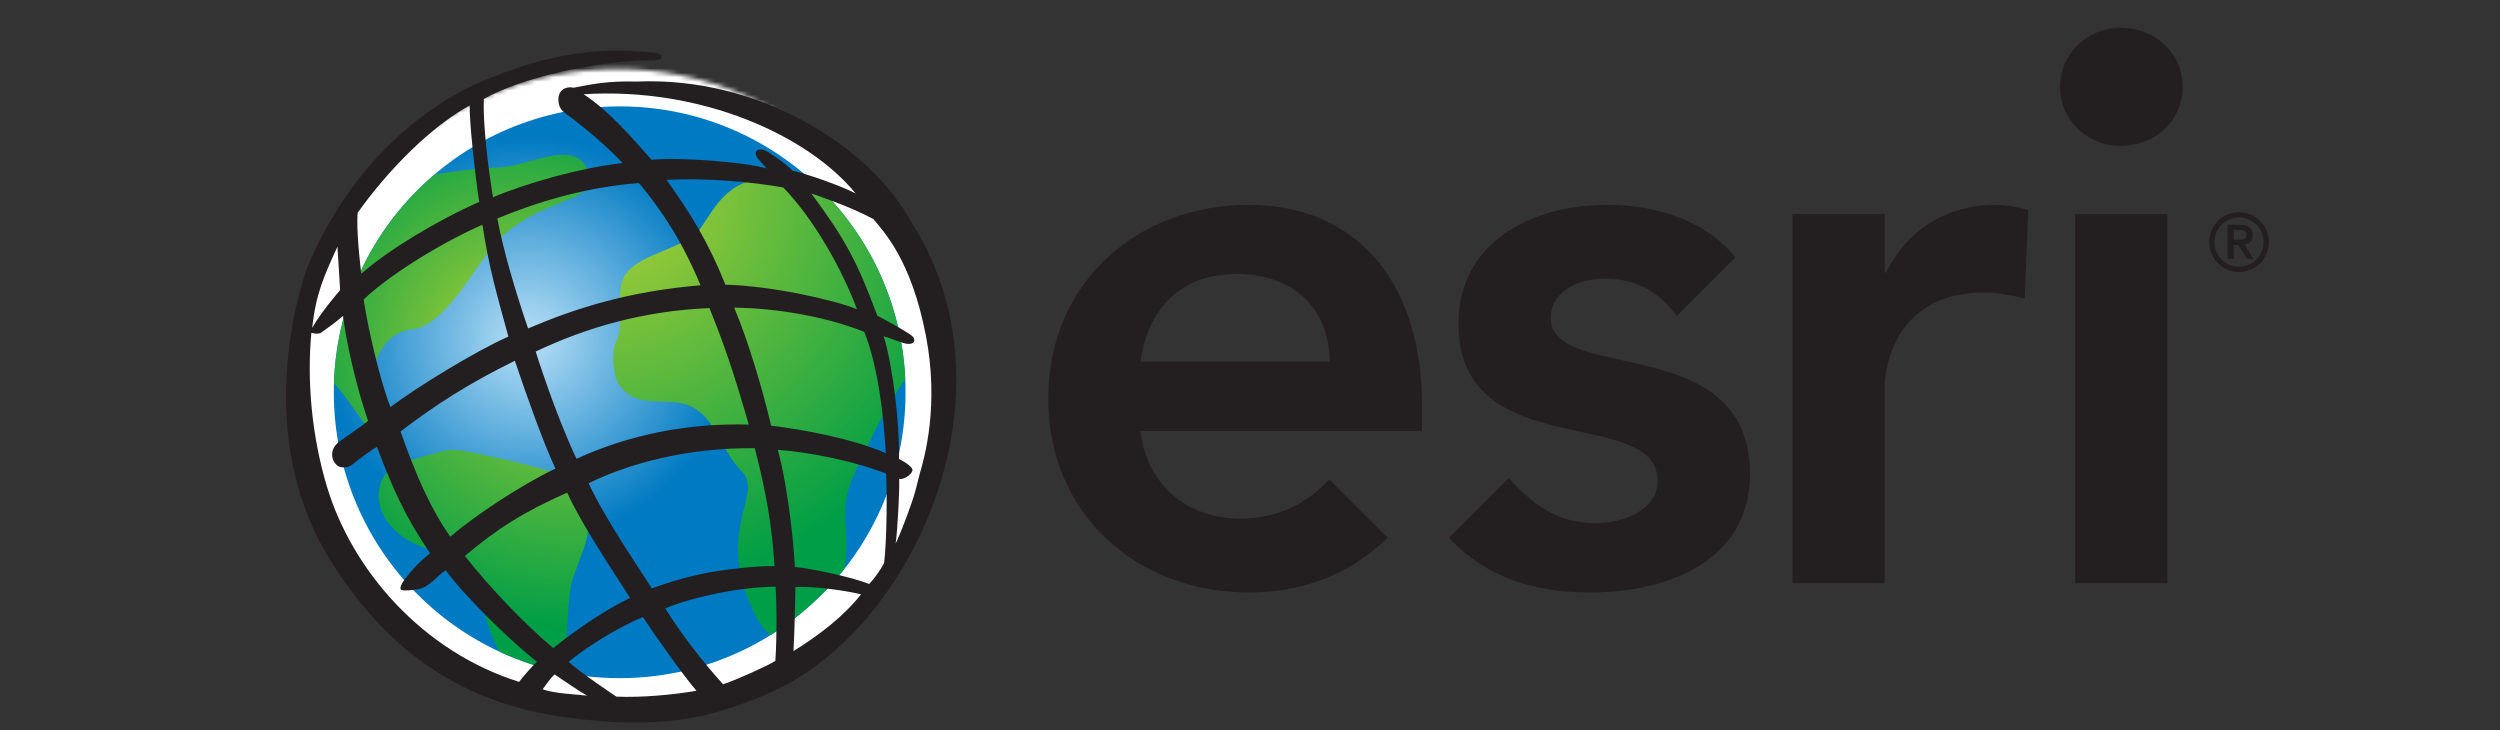 <?xml version="1.0" encoding="utf-8"?>
<!-- Generator: Adobe Illustrator 16.0.0, SVG Export Plug-In . SVG Version: 6.00 Build 0)  -->
<!DOCTYPE svg PUBLIC "-//W3C//DTD SVG 1.1//EN" "http://www.w3.org/Graphics/SVG/1.1/DTD/svg11.dtd">
<svg version="1.1" id="Layer_1" xmlns="http://www.w3.org/2000/svg" xmlns:xlink="http://www.w3.org/1999/xlink" x="0px" y="0px"
	 width="565px" height="165px" viewBox="0 0 565 165" enable-background="new 0 0 565 165" xml:space="preserve">
<rect x="0" y="0" width="565" height="165" fill="#333333" stroke="none"/>
<rect x="12.016" y="-33.839" fill="none" width="539.984" height="241.28"/>
<defs>
	<filter id="Adobe_OpacityMaskFilter" filterUnits="userSpaceOnUse" x="64.407" y="12.957" width="149.938" height="149.938">
		<feColorMatrix  type="matrix" values="1 0 0 0 0  0 1 0 0 0  0 0 1 0 0  0 0 0 1 0"/>
	</filter>
</defs>
<mask maskUnits="userSpaceOnUse" x="64.407" y="12.957" width="149.938" height="149.938" id="SVGID_1_">
	<g filter="url(#Adobe_OpacityMaskFilter)">
		<radialGradient id="SVGID_2_" cx="139.376" cy="88.518" r="72.932" gradientUnits="userSpaceOnUse">
			<stop  offset="0.945" style="stop-color:#FFFFFF"/>
			<stop  offset="0.946" style="stop-color:#F8F8F8"/>
			<stop  offset="0.95" style="stop-color:#C4C4C4"/>
			<stop  offset="0.954" style="stop-color:#969696"/>
			<stop  offset="0.959" style="stop-color:#6D6D6D"/>
			<stop  offset="0.964" style="stop-color:#4B4B4B"/>
			<stop  offset="0.969" style="stop-color:#303030"/>
			<stop  offset="0.975" style="stop-color:#1B1B1B"/>
			<stop  offset="0.981" style="stop-color:#0C0C0C"/>
			<stop  offset="0.989" style="stop-color:#030303"/>
			<stop  offset="1" style="stop-color:#000000"/>
		</radialGradient>
		<path fill="url(#SVGID_2_)" d="M212.308,88.515c0,40.284-32.654,72.936-72.933,72.936c-40.277,0-72.931-32.651-72.931-72.936
			c0-40.277,32.654-72.931,72.931-72.931C179.654,15.584,212.308,48.238,212.308,88.515z"/>
	</g>
</mask>
<path mask="url(#SVGID_1_)" fill="#FFFFFF" d="M214.345,87.928c0,41.397-33.564,74.967-74.97,74.967
	c-41.402,0-74.968-33.569-74.968-74.967c0-41.409,33.566-74.971,74.968-74.971C180.781,12.957,214.345,46.519,214.345,87.928z"/>
<path fill="#231F20" d="M479.225,6.294c7.925,0,14.049,5.741,14.049,13.333c0,7.6-6.124,13.344-14.049,13.344
	c-7.93,0-13.683-6.306-13.683-13.344C465.542,12.591,471.295,6.294,479.225,6.294z"/>
<rect x="468.972" y="48.373" fill="#231F20" width="20.854" height="83.435"/>
<path fill="#231F20" d="M300.447,108.356c-4.912,5.169-11.214,8.849-20.26,8.849c-11.652,0-21.038-7.485-22.433-19.813h63.622
	v-5.734c0-29.037-15.809-45.368-39.123-45.368c-25.193,0-45.353,17.547-45.353,43.798c0,26.244,20.16,43.81,45.353,43.81
	c11.497,0,22.317-3.571,31.353-12.379L300.447,108.356z M279.31,61.922c13.038,0,21.036,7.658,21.22,19.82h-42.774
	C259.323,69.742,266.976,61.922,279.31,61.922z"/>
<path fill="#231F20" d="M350.471,71.839c0-6.263,6.607-8.867,12.178-8.867c7.079,0,12.284,2.929,16.275,8.447l13.267-13.253
	c-6.868-8.574-18.255-11.876-29.029-11.876c-16.86,0-33.553,8.334-33.553,26.942c0,31.814,45.021,18.249,45.021,35.455
	c0,6.604-7.819,9.558-13.902,9.558c-8.844,0-14.396-4.316-19.772-10.207l-13.474,13.468c8.461,9.169,19.399,12.393,32.03,12.393
	c17.03,0,35.989-6.955,35.989-26.774C395.501,74.612,350.471,86.783,350.471,71.839z"/>
<path fill="#231F20" d="M458.399,47.488c-2.41-0.681-4.829-1.198-7.408-1.198c-10.962,0-20.177,5.732-24.699,15.281h-0.334V48.373
	H405.1v83.435h20.858V87.127c0-4.514,2.771-21.031,22.422-21.031c3.022,0,6.037,0.601,9.206,1.356L458.399,47.488z"/>
<path fill="#231F20" d="M506.018,47.957c3.719,0,6.759,3.039,6.759,6.761c0,3.718-3.04,6.747-6.759,6.747
	c-3.722,0-6.75-3.029-6.75-6.747C499.268,50.996,502.296,47.957,506.018,47.957z M506.018,60.272c3.074,0,5.557-2.486,5.557-5.554
	c0-3.071-2.482-5.557-5.557-5.557c-3.068,0-5.551,2.486-5.551,5.557C500.467,57.786,502.949,60.272,506.018,60.272z M503.425,50.812
	h2.973c1.856,0,2.722,0.834,2.722,2.328c0,1.342-0.787,1.991-1.844,2.12l2.012,3.265h-1.49l-1.925-3.158h-1.028v3.158h-1.419V50.812
	z M504.844,54.171h1.028c0.873,0,1.843-0.052,1.843-1.098c0-1.033-0.97-1.088-1.843-1.065h-1.028V54.171z"/>
<radialGradient id="SVGID_3_" cx="119.369" cy="76.664" r="45.819" gradientUnits="userSpaceOnUse">
	<stop  offset="0" style="stop-color:#B9E0F7"/>
	<stop  offset="1" style="stop-color:#007AC2"/>
</radialGradient>
<path fill="url(#SVGID_3_)" d="M204.657,88.65c0,35.686-28.927,64.609-64.61,64.609c-35.679,0-64.608-28.924-64.608-64.609
	c0-35.68,28.929-64.609,64.608-64.609C175.73,24.042,204.657,52.971,204.657,88.65z"/>
<g>
	<radialGradient id="SVGID_4_" cx="116.818" cy="77.305" r="56.21" gradientUnits="userSpaceOnUse">
		<stop  offset="0" style="stop-color:#B2D235"/>
		<stop  offset="0.961" style="stop-color:#009E46"/>
	</radialGradient>
	<path fill="url(#SVGID_4_)" d="M85.191,94.336c-2.931-9.885,0.465-19.138,7.795-19.87c6.576-0.658,12.219-10.442,16.856-16.861
		c9.53-13.191,24.184-10.989,23.452-17.587c-2.11-9.677-13.3-2.488-20.521-2.2c-4.98,0.202-9.754,0.865-14.512,1.574
		C84.787,50.833,76.075,67.696,75.49,86.617c3.807,4.016,8.835,13.083,14.636,18.329c0.771-0.344,1.605-0.632,2.492-0.901
		C89.771,100.739,85.792,96.357,85.191,94.336z"/>
	<radialGradient id="SVGID_5_" cx="131.027" cy="73.63" r="71.449" gradientUnits="userSpaceOnUse">
		<stop  offset="0" style="stop-color:#B2D235"/>
		<stop  offset="0.961" style="stop-color:#009E46"/>
	</radialGradient>
	<path fill="url(#SVGID_5_)" d="M129.632,130.167c3.413-8.891,5.341-12.811,0.731-21.983c-10.152-2.867-13.229-3.772-23.452-5.872
		c-5.333-1.089-5.527-0.805-11.527,0.942c-0.956,0.274-1.884,0.526-2.767,0.791c-0.793,0.215-1.413,0.526-2.492,0.901
		c-2.372,1.061-4.088,2.68-4.489,6.142c-0.72,6.278,5.246,11.203,10.28,12.645c6.38,1.823,6.915-0.308,10.262,4.216
		c2.339,3.159,2.792,9.026,3.988,12.887c0.669,2.158,1.57,4.303,2.652,6.406c4.56,2.123,9.4,3.736,14.463,4.752
		C128.537,144.548,127.965,134.506,129.632,130.167z"/>
	<radialGradient id="SVGID_6_" cx="136.265" cy="43.149" r="94.436" gradientUnits="userSpaceOnUse">
		<stop  offset="0" style="stop-color:#B2D235"/>
		<stop  offset="0.961" style="stop-color:#009E46"/>
	</radialGradient>
	<path fill="url(#SVGID_6_)" d="M204.584,85.762c-0.785-17.841-8.799-33.802-21.191-45.021c-1.162,0.325-2.641,0.38-4.658,0.014
		c-13.436-2.446-16.606,5.401-20.521,10.992c-2.991,4.271-13.489,5.444-16.856,10.257c-2.623,3.751,0.089,11.135-2.198,15.393
		c-1.052,1.959-0.569,7.651,0.716,9.51c4.045,5.885,10.761,2.615,15.816,4.733c6.165,2.574,6.871,9.723,11.988,14.963
		c5.12,5.241-6.535,13.308,2.979,32.358c1.022,2.049,2.205,3.549,3.476,4.573c6.432-4.006,12.103-9.109,16.763-15.05
		c1.44-9.622-1.809-12.704,2.256-21.507C195.662,101.544,199.949,92.141,204.584,85.762z"/>
</g>
<path fill="#231F20" d="M119.34,74.222c10.994-4.667,22.913-8.403,38.979-9.754c-4.091-9.821-8.611-16.753-13.925-23.108
	c-11.846,0.951-22.66,4.141-32.004,8.008C113.764,56.643,116.358,65.449,119.34,74.222z M170.595,101.297
	c-15.207-0.183-28.485,3.457-37.56,7.92c3.846,8.281,11.45,19.253,14.293,23.771c4.945-1.842,10.261-3.224,14.382-3.868
	c4.124-0.641,9.619-1.244,13.344-1.181C174.381,118.299,173.252,111.792,170.595,101.297z M130.284,103.692
	c12.155-5.588,25.5-8.104,38.937-7.737c-3.666-12.703-5.771-18.598-8.887-26.331c-14.932,0.645-27.667,4.328-39.271,9.825
	C121.062,79.449,125.338,93.193,130.284,103.692z M177.006,42.371c-7.449-1.351-18.32-2.211-26.382-1.722
	c5.497,7.614,9.528,14.243,13.314,23.695c10.2,0.25,24.061,3.295,29.743,5.527C190.291,60.828,183.848,49.349,177.006,42.371z
	 M200.187,102.422c-0.459-8.396-1.742-19.609-4.856-27.416c-8.245-3.313-19.513-5.382-29.407-5.475
	c3.052,7.118,6.601,19.018,8.336,26.67C181.405,97.062,192.584,99.083,200.187,102.422z M193.378,43.722
	c-10.63-13.015-34.691-24.094-61.476-22.426c5.986,3.949,10.966,9.905,15.332,14.814c6.688-0.612,20.734,0.492,26.018,1.953
	c-0.901-1.063-2.003-2.12-2.289-2.744c-0.75-1.615,1.054-1.958,2.501-1.036c1.832,1.171,3.947,2.573,5.621,4.28
	C182.192,39.258,189.834,41.879,193.378,43.722z M206.203,106.392c-0.304,1.042-2.138,2.09-2.993,1.828
	c0.124,1.852-0.307,11.072-0.793,14.624c1.278-2.629,3.725-9.149,4.457-11.907l1.038-4.052c1.029-3.448,4.37-15.348,1.345-31
	c-3.357-17.389-9.65-23.6-11.849-26.364c-5.59-3.039-14.048-5.798-14.048-5.798c7.665,10.38,10.321,15.265,14.903,27.621
	c2.659,1.381,7.484,4.056,8.085,4.788c0.485,0.579,0.489,1.619-1.024,1.596c-1.26-0.012-3.704-1.216-5.595-1.719
	c2.015,6.731,3.574,19.307,3.455,27.73C203.183,103.738,206.507,105.349,206.203,106.392z M196.43,131.985
	c1.1-1.102,2.749-3.434,3.391-4.792c0.64-5.52,0.663-16.837,0.428-20.14c-6.658-2.703-16.95-4.838-24.463-5.392
	c2.444,8.969,3.667,22.16,3.85,26.46C183.239,128.487,192.339,130.331,196.43,131.985z M179.329,147.15
	c5.829-3.631,11.3-7.811,15.27-12.832c-3.418-0.859-11.055-1.897-14.842-1.655C179.757,132.663,179.636,141.745,179.329,147.15z
	 M163.424,154.649c2.895-0.933,10.276-4.279,11.812-5.29c0.366-5.955,0.307-12.709,0.062-16.756c-7.759,0-18.691,2.268-24.949,4.893
	C153.981,143.346,158.991,149.788,163.424,154.649z M128.546,149.56c2.167,2.19,10.762,7.88,10.762,7.88
	c5.714,0.247,12.936-0.426,18.093-1.326c-2.844-3.242-9.944-13.294-12.095-16.674C139.809,141.745,132.849,145.984,128.546,149.56z
	 M105.059,125.638c5.464,7.012,14.021,15.91,19.98,20.827c5.636-4.532,12.027-8.767,17.341-11.347
	c-4.585-7.11-11.362-17.437-14.202-23.784C118.007,115.844,112.236,119.621,105.059,125.638z M90.523,97.524
	c3.48,9.936,6.848,17.519,11.245,23.774c5.143-4.472,15.69-11.533,23.752-15.397c-2.657-5.706-6.489-16.381-9.162-24.372
	C105.976,86.626,98.22,91.598,90.523,97.524z M82.187,67.689c0.83,5.718,3.574,18.047,6.046,24.305
	c5.865-4.417,19.147-12.612,26.661-15.925c-2.627-9.576-4.397-15.622-5.865-25.287C98.403,55.506,87.167,62.849,82.187,67.689z
	 M80.899,47.321c-0.37,2.884,0.014,8.206,0.736,14.567c5.865-5.246,17.194-12.089,26.661-16.264
	c-1.095-7.213-2.259-18.724-2.138-21.791c-8.76,4.809-18.373,14.469-25.415,24.372 M109.398,18.175
	c12.59-5.211,24.846-8.072,38.999-6.14c1.573,0.215,1.44,1.548-0.233,1.562l-1.994,0.053c-11.396,0.178-28.164,3.8-36.836,8.709
	c-0.183,5.785,0.915,14.977,2.077,22.22c7.878-3.313,20.064-6.72,29.317-7.732c-5.252-5.586-12.397-10.866-13.253-11.479
	c-0.855-0.615-1.283-1.66-1.283-3.009c0.121-2.518,2.289-2.831,3.446-2.534c3.853-0.75,7.683-1.587,14.204-1.392
	c27.571-1.203,52.759,14.389,62.372,32.169c24.356,38.516,0.007,91.65-31.878,105.803c-13.637,6.056-25.335,8.662-46.895,5.657
	c-21.601-3.018-39.262-13.576-52.976-35.774c-16.895-27.352-7.385-59.216-5.01-65.899C79.624,36.405,96.297,23.697,109.398,18.175z
	 M76.873,65.572c-0.274-4.141-0.606-9.82-0.606-9.82c-3.045,6.624-4.865,10.611-5.712,18.347
	C72.686,70.324,76.873,65.572,76.873,65.572z M121.366,149.542c-4.582-3.421-15.925-14.177-20.627-20.661
	c-1.726,1.015-3.654,3.782-6.153,4.263c-0.985,0.183-3.194,0.452-3.849,0.183c-0.651-0.275,0.149-1.656,0.855-2.579
	c1.223-1.597,3.007-3.668,5.618-5.694c-5.588-8.194-8.246-14.181-12.046-24.059c-2.197,1.373-3.793,2.594-5.711,4.121
	c-0.645,0.508-2.419,0.827-3.282,0.055c-1.566-1.404-1.589-3.873,0.611-5.438c0.9-0.645,5.371-3.732,6.411-4.601
	c-2.748-7.923-5.043-18.337-5.654-23.738c-1.832,1.593-4.408,3.405-5.131,3.898c-1.041,0.295-1.738-0.039-2.038-0.089
	c-1.047,11.206,0.16,23.542,3.492,34.682c5.728,19.16,21.788,37.426,43.466,44.221C117.836,153.352,120.328,150.466,121.366,149.542
	z M132.667,157.216c-2.141-1.227-4.825-3.129-7.329-4.788c-1.039,0.919-1.877,2.268-2.708,3.352
	C125.5,156.763,129.369,156.845,132.667,157.216z"/>
</svg>
